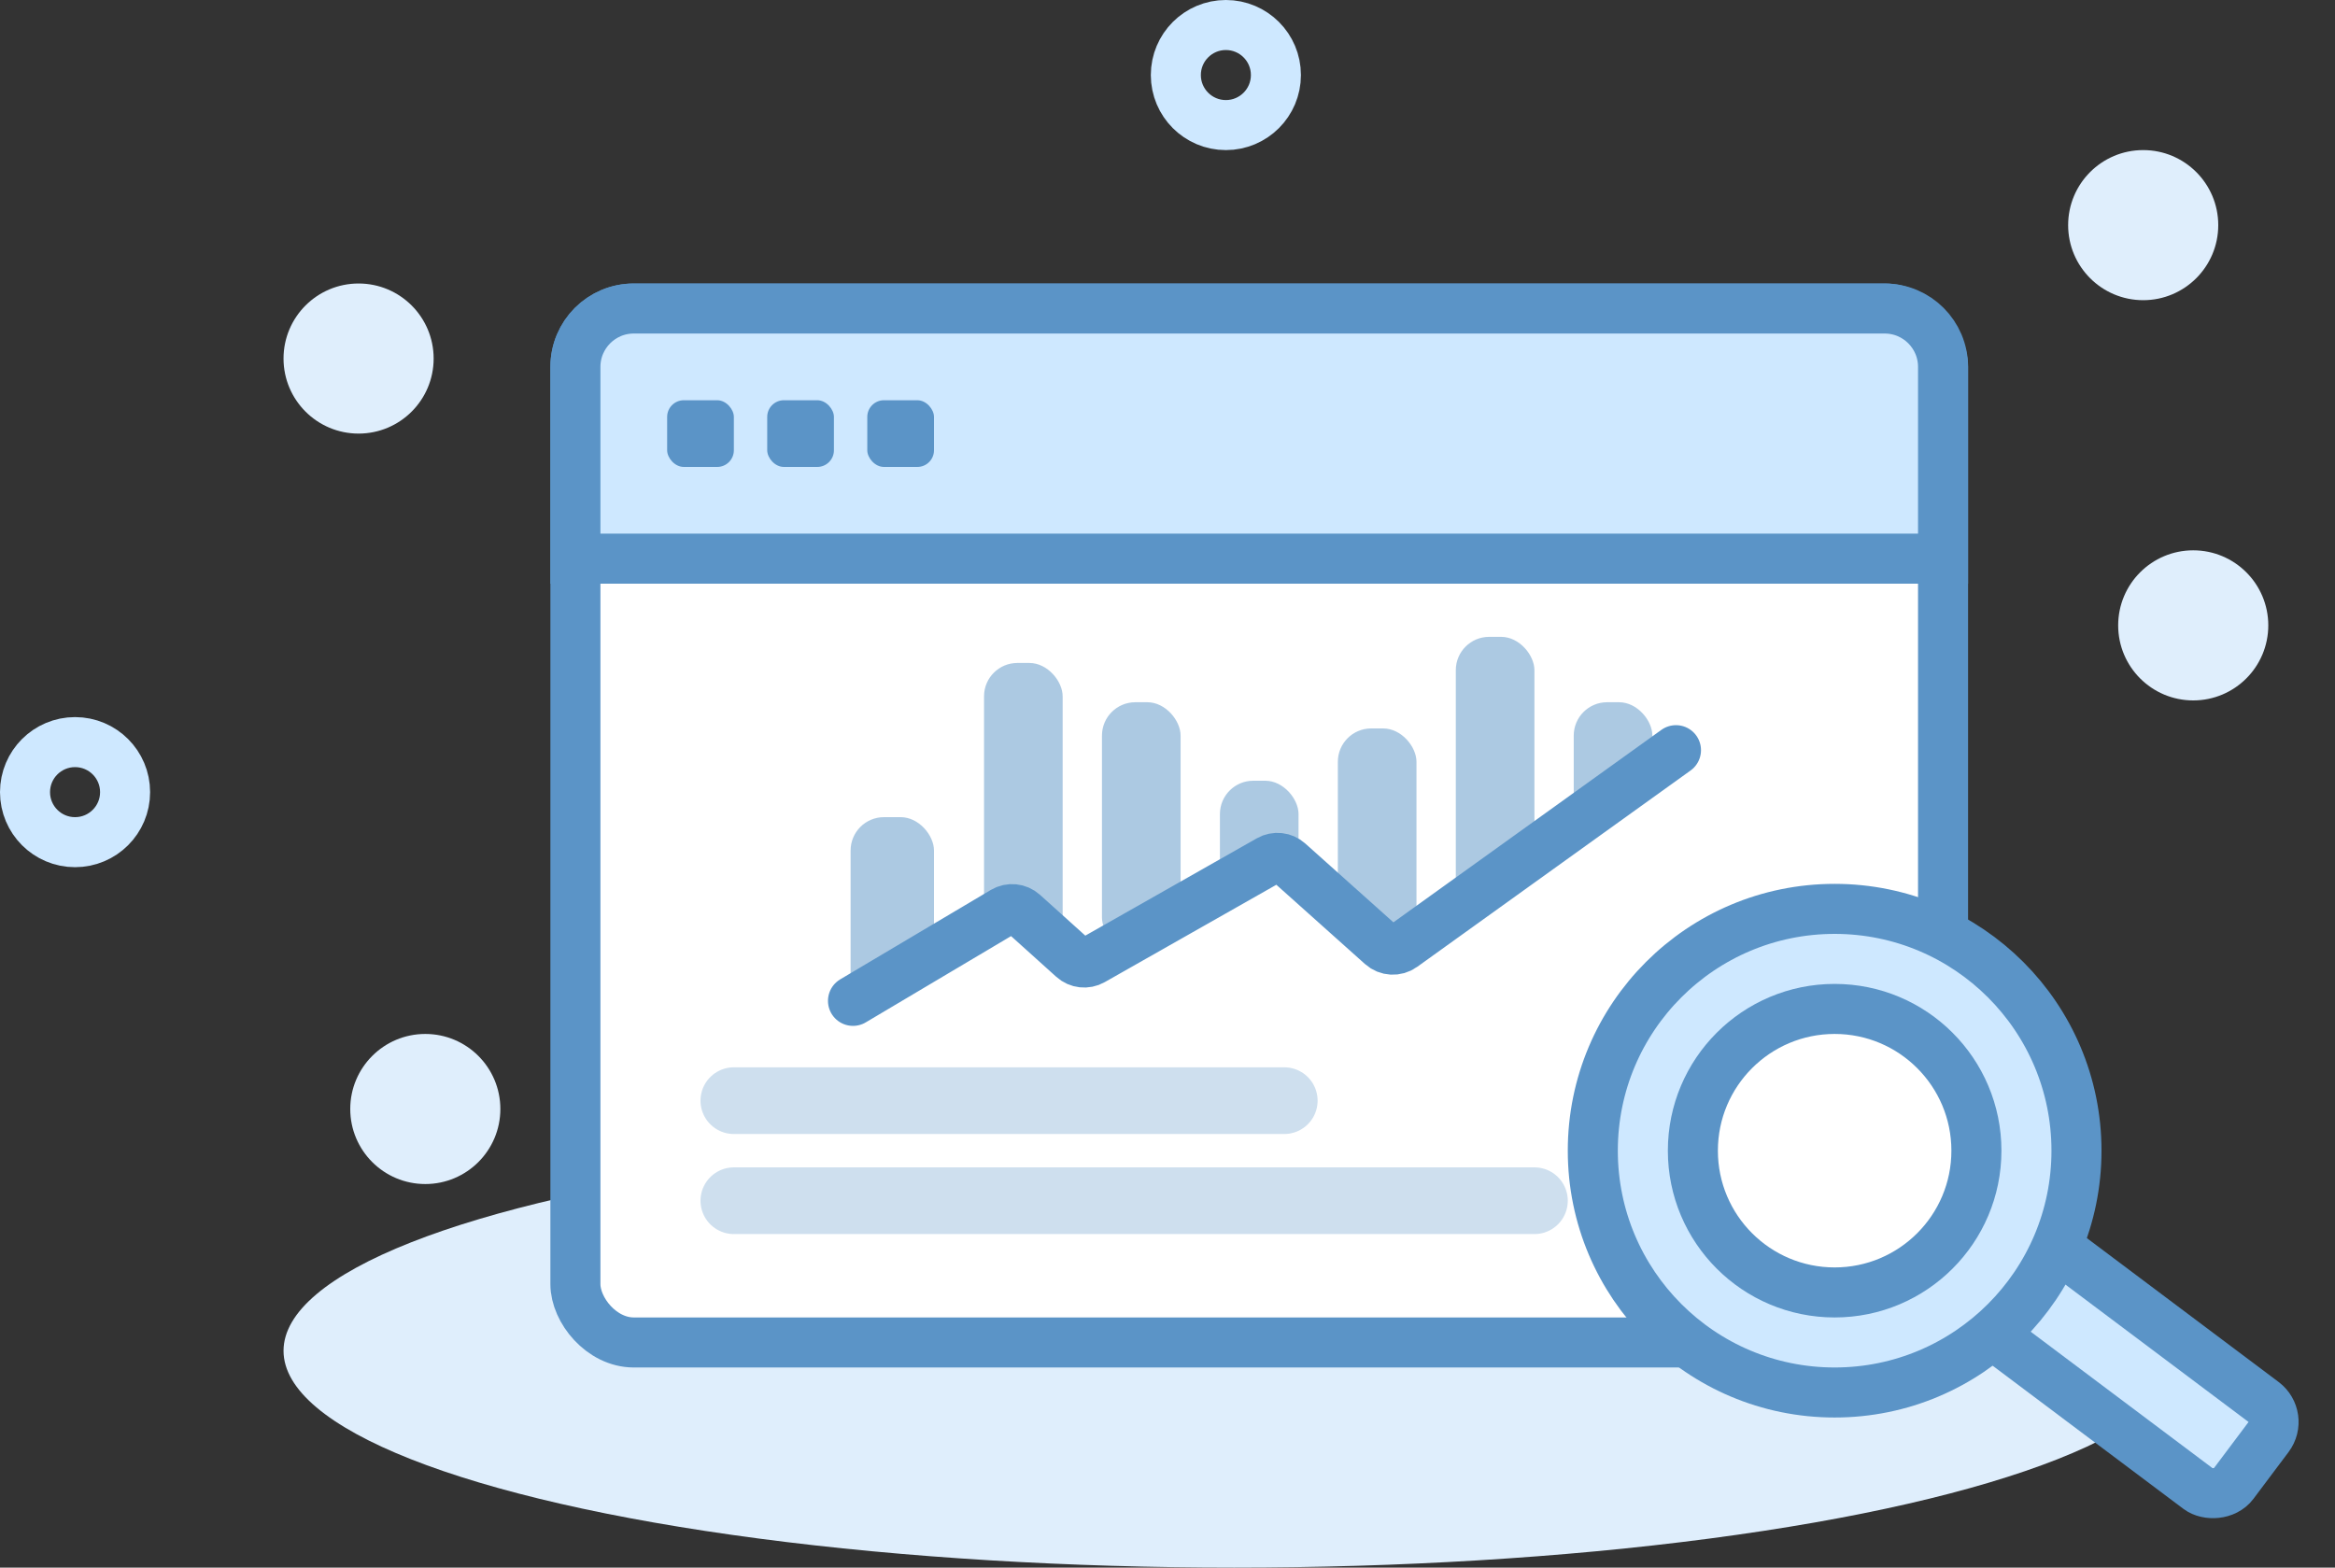 <svg width="140" height="94" viewBox="0 0 140 94" fill="none" xmlns="http://www.w3.org/2000/svg">
<rect x="0" y="0" width="140" height="94" fill="#333333" stroke="none"/>
<ellipse cx="74" cy="81" rx="57" ry="13" fill="#DFEEFC"/>
<path opacity="0.5" d="M44 66H73" stroke="#5B94C7" stroke-width="3" stroke-linecap="round"/>
<circle cx="25.5" cy="66.5" r="4.5" fill="#DFEEFC"/>
<circle cx="21.5" cy="21.5" r="4.5" fill="#DFEEFC"/>
<circle cx="128.5" cy="13.5" r="4.5" fill="#DFEEFC"/>
<circle cx="73.5" cy="4.5" r="3" stroke="#CEE8FF" stroke-width="3"/>
<circle cx="4.5" cy="47.5" r="3" stroke="#CEE8FF" stroke-width="3"/>
<circle cx="131.5" cy="37.5" r="4.5" fill="#DFEEFC"/>
<rect x="34.5" y="18.5" width="82" height="62" rx="3.5" fill="white" stroke="#5B94C7" stroke-width="3"/>
<path d="M38 18.5H113C114.933 18.5 116.5 20.067 116.5 22V33.5H34.5V22C34.5 20.067 36.067 18.5 38 18.5Z" fill="#CEE8FF" stroke="#5B94C7" stroke-width="3"/>
<rect x="40" y="24" width="4" height="4" rx="1" fill="#5B94C7"/>
<rect x="46" y="24" width="4" height="4" rx="1" fill="#5B94C7"/>
<rect x="52" y="24" width="4" height="4" rx="1" fill="#5B94C7"/>
<rect opacity="0.5" x="66.071" y="42.109" width="4.714" height="14.91" rx="2" fill="#5B94C7"/>
<rect opacity="0.5" x="59" y="39.754" width="4.714" height="18.049" rx="2" fill="#5B94C7"/>
<rect opacity="0.5" x="51" y="49" width="5" height="12" rx="2" fill="#5B94C7"/>
<rect opacity="0.5" x="73.143" y="46.816" width="4.714" height="7.847" rx="2" fill="#5B94C7"/>
<rect opacity="0.5" x="80.214" y="43.68" width="4.714" height="15.694" rx="2" fill="#5B94C7"/>
<rect opacity="0.5" x="87.286" y="38.188" width="4.714" height="17.264" rx="2" fill="#5B94C7"/>
<rect opacity="0.5" x="94.357" y="42.109" width="4.714" height="14.125" rx="2" fill="#5B94C7"/>
<path d="M60.571 55.843L48 63.298L56.25 64.868L101.429 61.729L103 44.465L83.75 58.197L76.679 52.704L64.893 59.375L60.571 55.843Z" fill="white" stroke="white" stroke-width="3" stroke-linecap="round"/>
<path d="M51.143 60.016L60.171 54.655C60.547 54.431 61.026 54.479 61.351 54.772L64.336 57.46C64.656 57.749 65.124 57.8 65.499 57.587L76.098 51.572C76.471 51.36 76.938 51.41 77.258 51.696L82.844 56.692C83.193 57.005 83.713 57.033 84.094 56.759L100.487 44.984" stroke="#5B94C7" stroke-width="3" stroke-linecap="round"/>
<path opacity="0.3" d="M44 72H92" stroke="#5B94C7" stroke-width="4" stroke-linecap="round"/>
<path opacity="0.3" d="M44 66H77" stroke="#5B94C7" stroke-width="4" stroke-linecap="round"/>
<rect x="111.159" y="73.779" width="6.511" height="27.319" rx="1.5" transform="rotate(-53.114 111.159 73.779)" fill="#CEE8FF" stroke="#5B94C7" stroke-width="3"/>
<circle cx="110" cy="69" r="14.5" fill="#CEE8FF" stroke="#5B94C7" stroke-width="3"/>
<circle cx="110" cy="69" r="8.5" fill="white" stroke="#5B94C7" stroke-width="3"/>
</svg>
